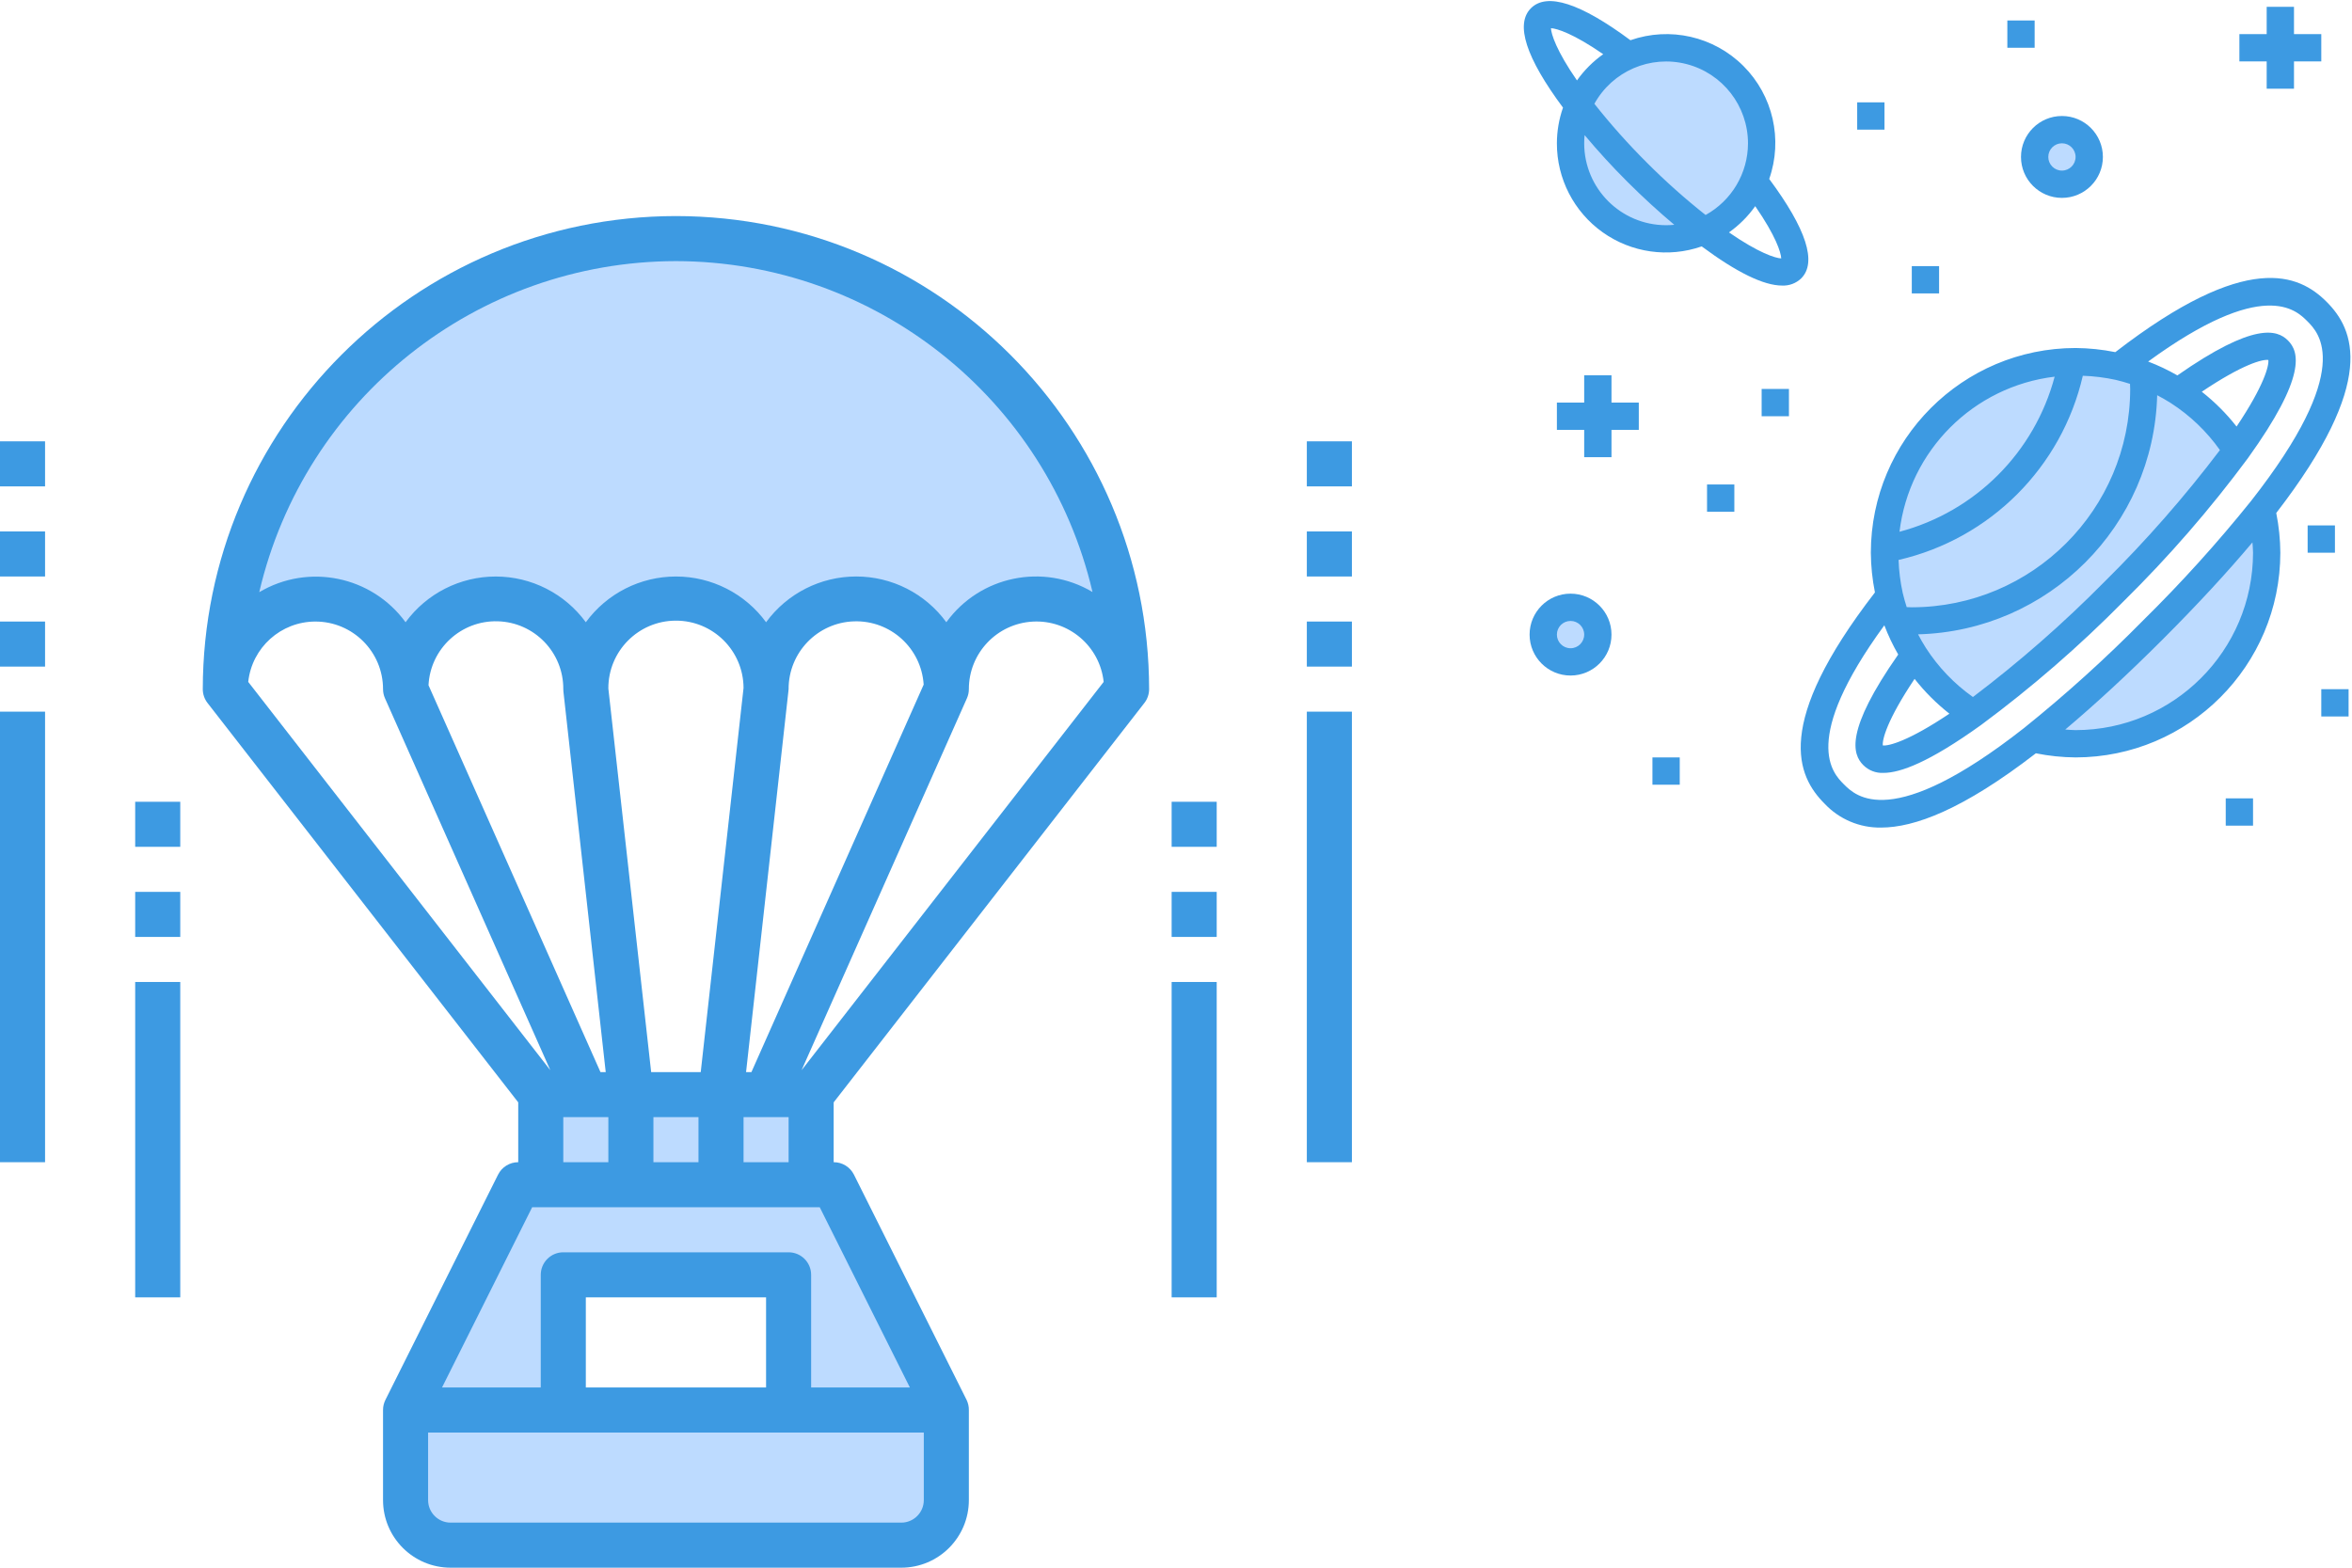 <?xml version="1.0" encoding="UTF-8"?>
<svg width="468px" height="312px" viewBox="0 0 468 312" version="1.1" xmlns="http://www.w3.org/2000/svg" xmlns:xlink="http://www.w3.org/1999/xlink">
    <!-- Generator: Sketch 57.1 (83088) - https://sketch.com -->
    <title>Group 8</title>
    <desc>Created with Sketch.</desc>
    <g id="Home" stroke="none" stroke-width="1" fill="none" fill-rule="evenodd">
        <g id="Group-8" fill-rule="nonzero">
            <g id="027-diverso-copy" transform="translate(303, 0)">
                <path d="M110.493,148 C107.635,147.996 104.786,147.672 102,147.036 C110.296,140.377 118.195,133.239 125.656,125.656 C133.239,118.195 140.377,110.296 147.036,102 C147.672,104.786 147.996,107.635 148,110.493 C148,131.207 131.207,148 110.493,148 L110.493,148 Z" id="Path" fill="#BDDBFF"></path>
                <path d="M72,109 C76.354,108.229 80.57,106.821 84.513,104.82 C93.29,100.412 100.412,93.29 104.82,84.513 C106.821,80.57 108.229,76.354 109,72 C88.723,72.375 72.375,88.723 72,109 L72,109 Z" id="Path" fill="#BDDBFF"></path>
                <path d="M122.891,73.492 C121.296,72.871 119.659,72.368 117.992,71.986 C115.146,71.336 112.236,71.005 109.316,71.001 C109.069,70.997 108.823,71.006 108.577,71.029 C107.795,75.447 106.365,79.726 104.335,83.727 C99.861,92.634 92.634,99.861 83.727,104.335 C79.726,106.365 75.447,107.795 71.029,108.577 C71.006,108.823 70.997,109.069 71.001,109.316 C71.005,112.236 71.336,115.146 71.986,117.992 C72.368,119.659 72.871,121.296 73.492,122.891 C74.477,122.973 75.462,123 76.475,123 C78.516,123.002 80.555,122.865 82.578,122.589 C103.435,119.849 119.849,103.435 122.589,82.578 C122.865,80.555 123.002,78.516 123,76.475 C123,75.462 122.973,74.477 122.891,73.492 L122.891,73.492 Z" id="Path" fill="#BDDBFF"></path>
                <path d="M130.257,77.496 C128.063,76.093 125.729,74.922 123.293,74 C123.375,74.983 123.402,75.966 123.402,76.977 C123.405,79.014 123.268,81.048 122.993,83.067 C120.258,103.88 103.88,120.258 83.067,122.993 C81.048,123.268 79.014,123.405 76.977,123.402 C75.966,123.402 74.983,123.375 74,123.293 C74.916,125.731 76.088,128.066 77.496,130.257 C80.502,134.984 84.511,138.993 89.239,142 C99.275,134.573 108.717,126.374 117.476,117.476 C126.374,108.717 134.573,99.275 142,89.239 C138.993,84.511 134.984,80.502 130.257,77.496 L130.257,77.496 Z" id="Path" fill="#BDDBFF"></path>
                <circle id="Oval" fill="#BDDBFF" cx="9.5" cy="126.5" r="5.5"></circle>
                <circle id="Oval" fill="#BDDBFF" cx="107.5" cy="31.5" r="5.5"></circle>
                <path d="M28,9 C25.414,8.991 22.854,9.518 20.481,10.547 C16.017,12.46 12.46,16.017 10.547,20.481 C9.518,22.854 8.991,25.414 9,28 C9,38.493 17.507,47 28,47 C30.586,47.009 33.146,46.482 35.519,45.453 C39.983,43.54 43.54,39.983 45.453,35.519 C46.482,33.146 47.009,30.586 47,28 C47,17.507 38.493,9 28,9 L28,9 Z" id="Path" fill="#BDDBFF"></path>
                <g id="Group" fill="#3D9AE2">
                    <path d="M159.94,60.06 C154.483,54.601 144.168,49.804 117.906,70.082 C115.303,69.558 112.656,69.282 110,69.259 C87.51,69.285 69.285,87.51 69.259,110 C69.279,112.654 69.552,115.301 70.074,117.904 C49.793,144.165 54.593,154.478 60.049,159.94 C62.955,163.037 67.031,164.767 71.277,164.704 C77.918,164.704 87.574,161.143 102.096,149.92 C104.699,150.445 107.345,150.72 110,150.741 C132.49,150.715 150.715,132.49 150.741,110 C150.722,107.345 150.449,104.697 149.926,102.094 C170.196,75.835 165.407,65.522 159.94,60.06 L159.94,60.06 Z M142.033,84.89 C140.011,82.313 137.686,79.988 135.11,77.964 C143.277,72.472 147.196,71.467 148.356,71.644 C148.5,72.768 147.522,76.712 142.033,84.89 Z M128.942,80.216 C132.771,82.679 136.09,85.856 138.72,89.573 C131.703,98.84 124.032,107.594 115.766,115.766 C107.594,124.032 98.84,131.703 89.573,138.72 C85.854,136.091 82.675,132.771 80.21,128.942 C79.651,128.067 79.138,127.165 78.657,126.245 C104.646,125.556 125.551,104.647 126.234,78.657 C127.157,79.138 128.064,79.654 128.942,80.216 L128.942,80.216 Z M111.44,74.784 C113.64,74.859 115.83,75.132 117.982,75.599 C118.949,75.827 119.884,76.096 120.829,76.397 C120.829,76.737 120.864,77.065 120.864,77.41 C120.834,101.398 101.395,120.836 77.407,120.864 C77.062,120.864 76.734,120.834 76.394,120.826 C76.096,119.903 75.829,118.966 75.604,118.012 C75.13,115.851 74.851,113.651 74.773,111.44 C93.004,107.24 107.24,93.004 111.44,74.773 L111.44,74.784 Z M77.964,135.11 C79.989,137.686 82.314,140.011 84.89,142.036 C76.718,147.52 72.787,148.495 71.644,148.356 C71.5,147.232 72.478,143.288 77.964,135.11 L77.964,135.11 Z M105.834,74.963 C101.824,90.044 90.044,101.823 74.963,105.831 C76.91,89.657 89.66,76.909 105.834,74.963 L105.834,74.963 Z M63.9,156.1 C61.687,153.886 55.209,147.384 71.945,124.447 C72.708,126.456 73.631,128.4 74.705,130.262 C64.077,145.458 65.598,150.105 67.746,152.262 C68.8,153.324 70.255,153.891 71.75,153.821 C75.142,153.821 80.879,151.702 91.189,144.29 C101.284,136.811 110.786,128.562 119.607,119.615 C128.554,110.795 136.803,101.294 144.279,91.197 C156.059,74.814 154.47,69.971 152.254,67.755 C150.1,65.601 145.463,64.088 130.254,74.713 C128.392,73.639 126.446,72.716 124.436,71.954 C147.381,55.217 153.878,61.692 156.091,63.909 C158.433,66.253 165.562,73.385 144.904,99.717 C138.217,108.04 131.053,115.968 123.447,123.461 C115.956,131.066 108.03,138.231 99.709,144.918 C73.374,165.57 66.244,158.441 63.9,156.1 L63.9,156.1 Z M110,145.309 C109.321,145.309 108.642,145.23 107.944,145.192 C113.919,140.156 120.405,134.181 127.293,127.293 C134.181,120.405 140.151,113.938 145.189,107.944 C145.23,108.631 145.309,109.321 145.309,110 C145.286,129.491 129.491,145.286 110,145.309 L110,145.309 Z" id="Shape"></path>
                    <path d="M6.79,28.519 C6.773,35.548 10.166,42.15 15.893,46.227 C21.619,50.305 28.967,51.353 35.605,49.038 C42.56,54.199 47.927,56.833 51.602,56.831 C53.013,56.897 54.388,56.38 55.405,55.399 C58.585,52.219 56.404,45.543 49.038,35.618 C51.787,27.76 49.792,19.022 43.905,13.135 C38.018,7.249 29.279,5.255 21.421,8.004 C11.497,0.636 4.816,-1.543 1.63,1.63 C-1.556,4.802 0.638,11.5 8.004,21.421 C7.205,23.702 6.794,26.102 6.79,28.519 Z M12.222,28.519 C12.222,27.975 12.252,27.432 12.304,26.889 C14.889,29.972 17.763,33.136 20.84,36.202 C23.918,39.269 27.071,42.156 30.151,44.739 C29.608,44.79 29.064,44.82 28.521,44.82 C19.522,44.813 12.228,37.518 12.222,28.519 L12.222,28.519 Z M51.428,51.428 C50.25,51.377 46.947,50.342 41.031,46.252 C43.055,44.82 44.82,43.055 46.252,41.031 C50.345,46.944 51.377,50.247 51.428,51.428 Z M44.815,28.519 C44.811,34.457 41.578,39.923 36.376,42.786 C32.277,39.542 28.371,36.059 24.681,32.356 C20.977,28.665 17.495,24.759 14.251,20.658 C17.842,14.152 25.38,10.899 32.577,12.75 C39.775,14.601 44.808,21.087 44.815,28.519 L44.815,28.519 Z M5.609,5.609 C6.787,5.66 10.09,6.695 16.006,10.785 C13.982,12.217 12.217,13.982 10.785,16.006 C6.692,10.093 5.66,6.79 5.609,5.609 L5.609,5.609 Z" id="Shape"></path>
                    <path d="M99.136,31.235 C99.136,35.735 102.784,39.383 107.284,39.383 C111.784,39.383 115.432,35.735 115.432,31.235 C115.432,26.734 111.784,23.086 107.284,23.086 C102.784,23.086 99.136,26.734 99.136,31.235 Z M107.284,28.519 C108.784,28.519 110,29.735 110,31.235 C110,32.735 108.784,33.951 107.284,33.951 C105.784,33.951 104.568,32.735 104.568,31.235 C104.568,29.735 105.784,28.519 107.284,28.519 Z" id="Shape"></path>
                    <path d="M9.506,118.148 C5.006,118.148 1.358,121.796 1.358,126.296 C1.358,130.796 5.006,134.444 9.506,134.444 C14.006,134.444 17.654,130.796 17.654,126.296 C17.654,121.796 14.006,118.148 9.506,118.148 Z M9.506,129.012 C8.006,129.012 6.79,127.796 6.79,126.296 C6.79,124.796 8.006,123.58 9.506,123.58 C11.006,123.58 12.222,124.796 12.222,126.296 C12.222,127.796 11.006,129.012 9.506,129.012 Z" id="Shape"></path>
                    <polygon id="Path" points="148.025 17.654 153.457 17.654 153.457 12.222 158.889 12.222 158.889 6.79 153.457 6.79 153.457 1.358 148.025 1.358 148.025 6.79 142.593 6.79 142.593 12.222 148.025 12.222"></polygon>
                    <polygon id="Path" points="158.889 137.16 164.321 137.16 164.321 142.593 158.889 142.593"></polygon>
                    <polygon id="Path" points="139.877 158.889 145.309 158.889 145.309 164.321 139.877 164.321"></polygon>
                    <polygon id="Path" points="156.173 104.568 161.605 104.568 161.605 110 156.173 110"></polygon>
                    <polygon id="Path" points="17.654 74.691 12.222 74.691 12.222 80.123 6.79 80.123 6.79 85.556 12.222 85.556 12.222 90.988 17.654 90.988 17.654 85.556 23.086 85.556 23.086 80.123 17.654 80.123"></polygon>
                    <polygon id="Path" points="36.667 96.42 42.099 96.42 42.099 101.852 36.667 101.852"></polygon>
                    <polygon id="Path" points="66.543 20.37 71.975 20.37 71.975 25.802 66.543 25.802"></polygon>
                    <polygon id="Path" points="77.407 52.963 82.84 52.963 82.84 58.395 77.407 58.395"></polygon>
                    <polygon id="Path" points="96.42 4.074 101.852 4.074 101.852 9.506 96.42 9.506"></polygon>
                    <polygon id="Path" points="47.531 77.407 52.963 77.407 52.963 82.84 47.531 82.84"></polygon>
                    <polygon id="Path" points="25.802 150.741 31.235 150.741 31.235 156.173 25.802 156.173"></polygon>
                </g>
            </g>
            <g id="026-envio-y-entrega-copy" transform="translate(0, 43)">
                <polygon id="Path" fill="#BDDBFF" points="166.5 193 189 238 157.5 238 157.5 211 112.5 211 112.5 238 81 238 103.5 193 108 193 126 193 144 193 162 193"></polygon>
                <path d="M189,237 L189,255 C188.985,259.964 184.964,263.985 180,264 L90,264 C85.036,263.985 81.015,259.964 81,255 L81,237 L189,237 Z" id="Path" fill="#BDDBFF"></path>
                <polygon id="Path" fill="#BDDBFF" points="126 175 144 175 144 193 126 193"></polygon>
                <polygon id="Path" fill="#BDDBFF" points="126 175 126 193 108 193 108 175 117 175"></polygon>
                <polygon id="Path" fill="#BDDBFF" points="152 175 161 175 161 193 143 193 143 175"></polygon>
                <path d="M170.3,76 C160.414,76 152.4,84.059 152.4,94 C152.4,84.059 144.386,76 134.5,76 C124.614,76 116.6,84.059 116.6,94 C116.6,84.059 108.586,76 98.7,76 C88.814,76 80.8,84.059 80.8,94 C80.8,84.059 72.786,76 62.9,76 C53.014,76 45,84.059 45,94 C45,44.294 85.071,4 134.5,4 C183.929,4 224,44.294 224,94 C224,84.059 215.986,76 206.1,76 C196.214,76 188.2,84.059 188.2,94 C188.2,84.059 180.186,76 170.3,76 Z" id="Path" fill="#BDDBFF"></path>
                <g id="Group" fill="#3D9AE2">
                    <path d="M134.5,-1.77635684e-15 C82.527,0.059 40.409,42.177 40.35,94.15 C40.35,95.147 40.68,96.115 41.291,96.903 L103.117,176.392 L103.117,188.3 C101.417,188.299 99.864,189.259 99.104,190.779 L76.687,235.613 C76.377,236.235 76.216,236.921 76.217,237.617 L76.217,255.55 C76.217,262.978 82.238,269 89.667,269 L179.333,269 C186.762,269 192.783,262.978 192.783,255.55 L192.783,237.617 C192.791,236.923 192.637,236.237 192.335,235.613 L169.918,190.779 C169.155,189.252 167.591,188.291 165.883,188.3 L165.883,176.392 L227.708,96.903 C228.32,96.115 228.65,95.147 228.65,94.15 C228.591,42.177 186.473,0.059 134.5,-1.77635684e-15 Z M134.5,8.967 C174.06,9.034 208.38,36.301 217.388,74.822 C207.595,69.005 194.982,71.614 188.3,80.839 C184.118,75.115 177.455,71.732 170.367,71.732 C163.278,71.732 156.615,75.115 152.433,80.839 C148.25,75.117 141.588,71.735 134.5,71.735 C127.412,71.735 120.75,75.117 116.567,80.839 C112.382,75.119 105.72,71.738 98.633,71.738 C91.546,71.738 84.884,75.119 80.7,80.839 C73.989,71.636 61.382,69.045 51.585,74.854 C60.583,36.31 94.92,9.025 134.5,8.967 L134.5,8.967 Z M130.017,188.3 L130.017,179.333 L138.983,179.333 L138.983,188.3 L130.017,188.3 Z M119.481,170.367 L85.264,93.374 C85.638,86.09 91.762,80.438 99.053,80.649 C106.344,80.86 112.131,86.856 112.083,94.15 C112.083,94.315 112.092,94.479 112.11,94.643 L120.525,170.367 L119.481,170.367 Z M139.432,170.367 L129.568,170.367 L121.05,94.024 C121.02,86.596 127.018,80.55 134.446,80.521 C141.874,80.491 147.92,86.489 147.95,93.917 L139.432,170.367 Z M148.452,170.367 L156.867,94.643 C156.893,94.48 156.909,94.315 156.917,94.15 C156.891,86.878 162.65,80.902 169.918,80.66 C177.186,80.417 183.331,85.996 183.79,93.253 L149.519,170.367 L148.452,170.367 Z M62.767,80.7 C70.195,80.7 76.217,86.722 76.217,94.15 C76.216,94.777 76.348,95.397 76.602,95.97 L109.501,169.99 L49.393,92.711 C50.128,85.879 55.895,80.7 62.767,80.7 L62.767,80.7 Z M112.083,179.333 L121.05,179.333 L121.05,188.3 L112.083,188.3 L112.083,179.333 Z M179.333,260.033 L89.667,260.033 C87.191,260.033 85.183,258.026 85.183,255.55 L85.183,242.1 L183.817,242.1 L183.817,255.55 C183.817,258.026 181.809,260.033 179.333,260.033 Z M152.433,233.133 L116.567,233.133 L116.567,215.2 L152.433,215.2 L152.433,233.133 Z M181.046,233.133 L161.4,233.133 L161.4,210.717 C161.4,208.241 159.393,206.233 156.917,206.233 L112.083,206.233 C109.607,206.233 107.6,208.241 107.6,210.717 L107.6,233.133 L87.954,233.133 L105.887,197.267 L163.113,197.267 L181.046,233.133 Z M147.95,188.3 L147.95,179.333 L156.917,179.333 L156.917,188.3 L147.95,188.3 Z M159.499,169.99 L192.398,95.97 C192.652,95.397 192.784,94.777 192.783,94.15 C192.778,86.998 198.371,81.093 205.513,80.71 C212.654,80.327 218.847,85.6 219.607,92.711 L159.499,169.99 Z" id="Shape"></path>
                    <polygon id="Path" points="233.133 152.433 242.1 152.433 242.1 215.2 233.133 215.2"></polygon>
                    <polygon id="Path" points="233.133 134.5 242.1 134.5 242.1 143.467 233.133 143.467"></polygon>
                    <polygon id="Path" points="233.133 116.567 242.1 116.567 242.1 125.533 233.133 125.533"></polygon>
                    <polygon id="Path" points="260.033 98.633 269 98.633 269 188.3 260.033 188.3"></polygon>
                    <polygon id="Path" points="260.033 80.7 269 80.7 269 89.667 260.033 89.667"></polygon>
                    <polygon id="Path" points="260.033 62.767 269 62.767 269 71.733 260.033 71.733"></polygon>
                    <polygon id="Path" points="260.033 44.833 269 44.833 269 53.8 260.033 53.8"></polygon>
                    <polygon id="Path" points="26.9 152.433 35.867 152.433 35.867 215.2 26.9 215.2"></polygon>
                    <polygon id="Path" points="26.9 134.5 35.867 134.5 35.867 143.467 26.9 143.467"></polygon>
                    <polygon id="Path" points="26.9 116.567 35.867 116.567 35.867 125.533 26.9 125.533"></polygon>
                    <polygon id="Path" points="0 98.633 8.967 98.633 8.967 188.3 0 188.3"></polygon>
                    <polygon id="Path" points="0 80.7 8.967 80.7 8.967 89.667 0 89.667"></polygon>
                    <polygon id="Path" points="0 62.767 8.967 62.767 8.967 71.733 0 71.733"></polygon>
                    <polygon id="Path" points="0 44.833 8.967 44.833 8.967 53.8 0 53.8"></polygon>
                </g>
            </g>
        </g>
    </g>
</svg>